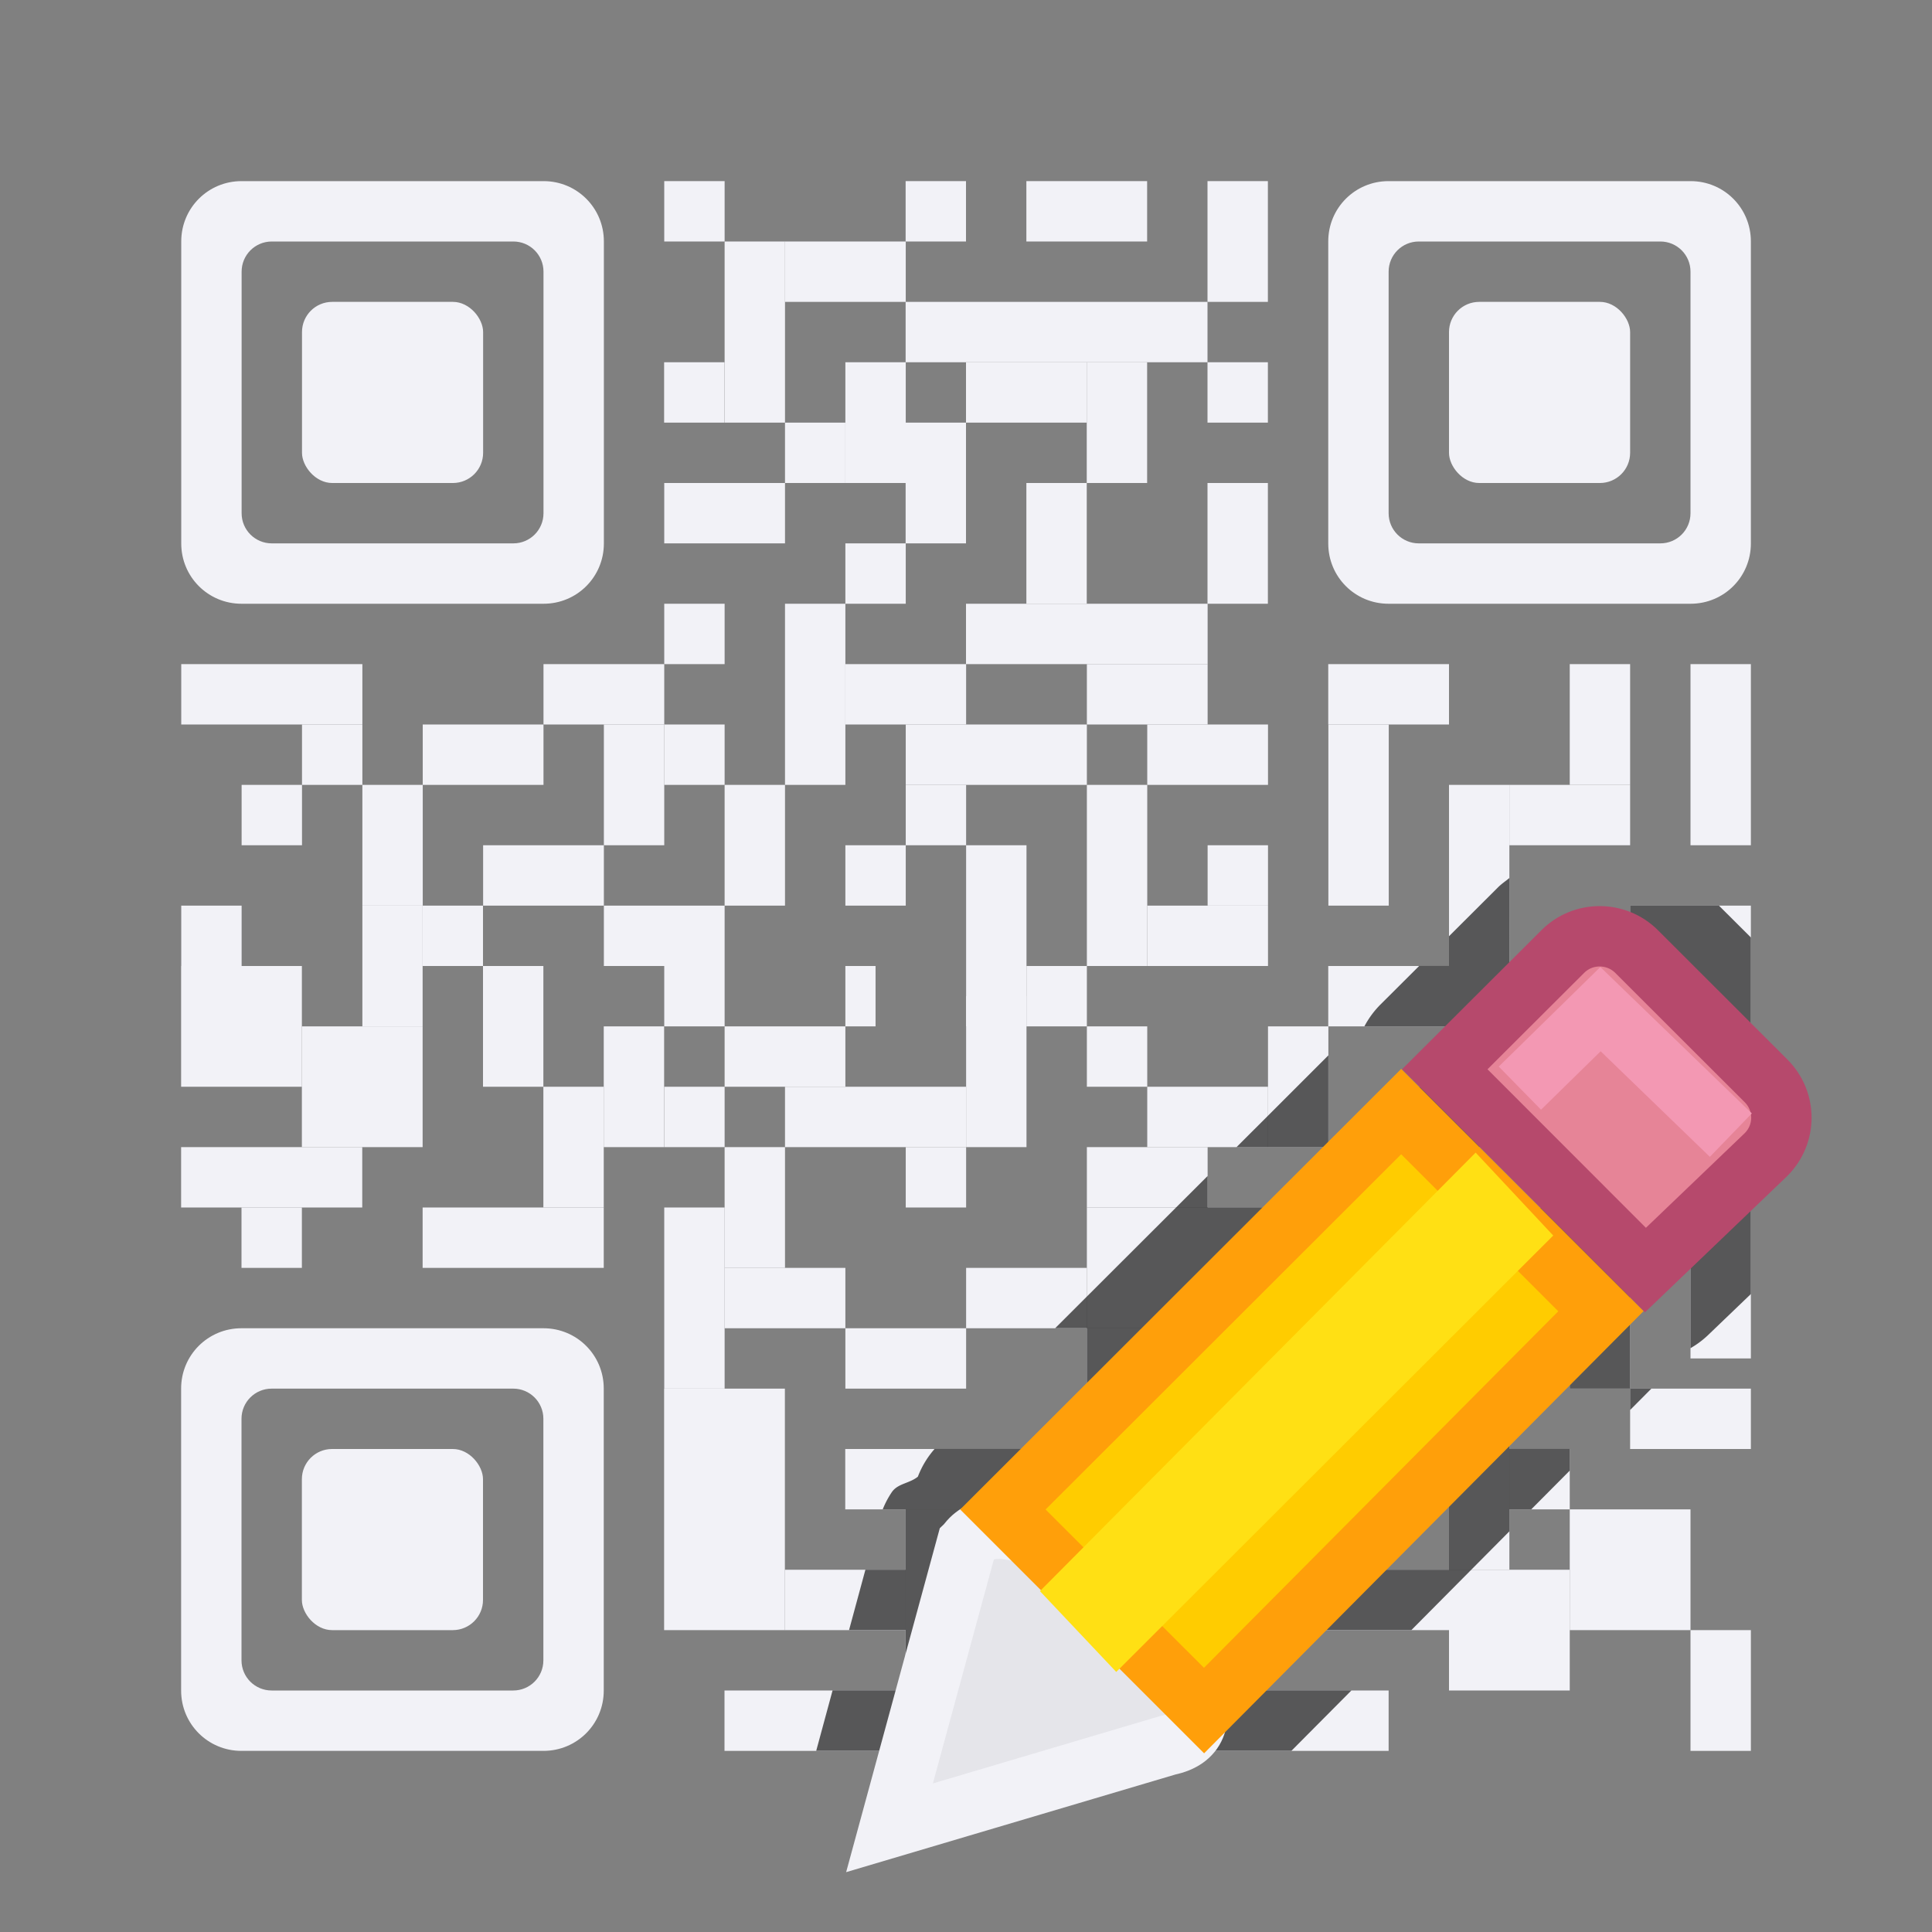 <svg height="32" viewBox="0 0 32 32" width="32" xmlns="http://www.w3.org/2000/svg"><rect x="0" y="0" width="32" height="32" fill="#808080" stroke="none"/><g fill="#f2f2f7"><path d="m4 3c-.553 0-.998.445-.998.998v5.004c0 .553.445.998.998.998h5.004c.553 0 .998-.445.998-.998v-5.004c0-.553-.445-.998-.998-.998zm.502 1h4c.277 0 .5.223.5.5v4c0 .277-.223.5-.5.5h-4c-.277 0-.5-.223-.5-.5v-4c0-.277.223-.5.5-.5z"/><path d="m22.998 3c-.553 0-.998.445-.998.998v5.004c0 .553.445.998.998.998h5.004c.553 0 .998-.445.998-.998v-5.004c0-.553-.445-.998-.998-.998zm.502 1h4c.277 0 .5.223.5.5v4c0 .277-.223.5-.5.5h-4c-.277 0-.5-.223-.5-.5v-4c0-.277.223-.5.5-.5z"/><path d="m3.998 22c-.553 0-.998.445-.998.998v5.004c0 .553.445.998.998.998h5.004c.553 0 .998-.445.998-.998v-5.004c0-.553-.445-.998-.998-.998zm.502 1h4c.277 0 .5.223.5.5v4c0 .277-.223.5-.5.5h-4c-.277 0-.5-.223-.5-.5v-4c0-.277.223-.5.5-.5z"/><rect height="3" rx=".5" width="3" x="5.002" y="5"/><rect height="3" rx=".5" width="3" x="24" y="5"/><rect height="3" rx=".5" width="3" x="5" y="24"/><path d="m11.002 3h1v1h-1z"/><path d="m12.002 4h1v3h-1z"/><path d="m13.002 4h2v1h-2z"/><path d="m13.002 7h1v1h-1z"/><path d="m11.002 8h2v1h-2z"/><path d="m19.002 12h2v1h-2z"/><path d="m18.002 13h1v3h-1z"/><path d="m20.002 14h1v1h-1z"/><path d="m22.002 12h1v3h-1z"/><path d="m15.002 12h3v1h-3z"/><path d="m16.002 14h1v3h-1z"/><path d="m14.002 14h1v1h-1z"/><path d="m15.002 13h1v1h-1z"/><path d="m17.002 16h1v1h-1z"/><path d="m18.002 17h1v1h-1z"/><path d="m19.002 18h2v1h-2z"/><path d="m19.002 15h2v1h-2z"/><path d="m21.002 17h1v2h-1z"/><path d="m3.002 11h3v1h-3z"/><path d="m6.002 13h1v2h-1z"/><path d="m7.002 12h2v1h-2z"/><path d="m9.002 11h2v1h-2z"/><path d="m10.002 12h1v2h-1z"/><path d="m5.002 12h1v1h-1z"/><path d="m4.002 13h1v1h-1z"/><path d="m3.002 15h1v1h-1z"/><path d="m10.002 15h2v1h-2z"/><path d="m12.002 13h1v2h-1z"/><path d="m13.002 10h1v3h-1z"/><path d="m12.002 17h2v1h-2z"/><path d="m11.002 16h1v1h-1z"/><path d="m14.002 11h2v1h-2z"/><path d="m13.002 18h3v1h-3z"/><path d="m16.002 21h2v1h-2z"/><path d="m12.002 19h1v2h-1z"/><path d="m18.002 19h2v1h-2z"/><path d="m16.002 16.5h1v2.5h-1z"/><path d="m12.002 21h2v1h-2z"/><path d="m11.002 18h1v1h-1z"/><path d="m15.002 19h1v1h-1z"/><path d="m14.002 16h.5v1h-.5z"/><path d="m18.002 20h3v2h-3z"/><path d="m22.002 19.5h1v1.5h-1z"/><path d="m18.002 11h2v1h-2z"/><path d="m8.002 14h2v1h-2z"/><path d="m11.002 20h1v3h-1z"/><path d="m18.002 22h1v1h-1z"/><path d="m14.002 22h2v1h-2z"/><path d="m21.002 22h2v1h-2z"/><path d="m14.002 6h1v2h-1z"/><path d="m14.002 9h1v1h-1z"/><path d="m11.002 10h1v1h-1z"/><path d="m11.002 12h1v1h-1z"/><path d="m15 7h1v2h-1z"/><path d="m16 10h4.002v1h-4.002z"/><path d="m18 6h1v2h-1z"/><path d="m17 8h1v2h-1z"/><path d="m16 6h2v1h-2z"/><path d="m15 5h5v1h-5z"/><path d="m20 8h1v2h-1z"/><path d="m22 11h2v1h-2z"/><path d="m24 13h1v4h-1z"/><path d="m22 16h2v1h-2z"/><path d="m25 13h2v1h-2z"/><path d="m26 11h1v2h-1z"/><path d="m28 11h1v3h-1z"/><path d="m27 15h2v1h-2z"/><path d="m25 16h2v2h-2z"/><path d="m26 19h1v4h-1z"/><path d="m23 18h2v1h-2z"/><path d="m24 20h2v2h-2z"/><path d="m27 18h1v1h-1z"/><path d="m28 16h1v1.5h-1z"/><path d="m28 19h1v3.5h-1z"/><path d="m14 24h4v1h-4z"/><path d="m17 25h3v3h-3z"/><path d="m11 23h2v4h-2z"/><path d="m13 26h2v1h-2z"/><path d="m15 25h1v3h-1z"/><path d="m12 28h3.5v1h-3.5z"/><path d="m20 24h3v1h-3z"/><path d="m24 23h1v3h-1z"/><path d="m21 26h3v1h-3z"/><path d="m25 24h1v1h-1z"/><path d="m24 26h2v2h-2z"/><path d="m26 25h2v2h-2z"/><path d="m27 23h2v1h-2z"/><path d="m28 27h1v2h-1z"/><path d="m5 17h2v2h-2z"/><path d="m7 20h3v1h-3z"/><path d="m8 16h1v2h-1z"/><path d="m10 17h1v2h-1z"/><path d="m9 18h1v2h-1z"/><path d="m6.002 15h.998v2h-.998z"/><path d="m7 15h1v1h-1z"/><path d="m3 16h2v2h-2z"/><path d="m3 19h3v1h-3z"/><path d="m4 20h1v1h-1z"/><path d="m17 3h2v1h-2z"/><path d="m15 3h1v1h-1z"/><path d="m19 28h4v1h-4z"/><path d="m20 3h1v2h-1z"/><path d="m20 6h1v1h-1z"/><path d="m11 6h1v1h-1z"/></g><path d="m25 14.543c-.061.05-.127.094-.184.15l-.816.814v.492h-.494l-.643.641a1.504 1.504 0 0 0 -.264.359h1.4 1v1h2v-2h-2zm2 1.457h1v1.5h1v-1.5-.473l-.529-.527h-1.471zm0 2v1h1v-1zm1 1v3.33a1.504 1.504 0 0 0 .289-.215l.711-.682v-2.434zm-1 0h-1v1h-2v2h2v1h1zm0 4v.354l.352-.354zm-2-5h-2v1h2zm-2.998-.52-1.521 1.52h.521 1zm-2 1.998-2.525 2.521h.525v1h1v-1h2v-2h-1zm1 2.521v1h2v-1zm1-2.5v1.5h1v-1.5zm1.998 3.5v3h-3v1h2.377l1.623-1.635v-.365h.363l.637-.641v-.359h-1v-1zm-8.52 1a1.504 1.504 0 0 0 -.277.459c-.138.113-.33.111-.43.254a1.504 1.504 0 0 0 -.152.287h.379v1h-.666l-.271 1h.938v1h-1.211l-.271 1h1.982v-1h.5v-3h1v3h2v1h2.389l.994-1h-2.383v-3h-2v-1zm4.52 1h3v-1h-3z" fill="#2d2d2d" fill-opacity=".784"/><g fill="#eac282" stroke-width=".857" transform="matrix(1.167 0 0 1.167 2.664 2.671)"><path d="m11.438 19.628-1.096 4.025 3.952-1.172c1.653-.34-2.065-3.992-2.855-2.854z" fill="#e5e5ea" stroke="#f2f2f7"/><path d="m20.42 11c-.19 0-.378.072-.523.217l-1.674 1.67 2.848 2.85 1.711-1.639c.291-.29.291-.757 0-1.047l-1.836-1.834c-.145-.145-.336-.217-.525-.217z" fill="#e68497" stroke="#b6496c"/><path d="m19.289 13.155 1.144-1.121 1.85 1.788" fill="none" stroke="#f398b3"/><path d="m17.604 13.488-5.653 5.647 2.855 2.854 5.633-5.668z" fill="#fc0" stroke="#ff9f0a"/><path d="m19.762 15.247-1.101-1.177-6.184 6.224 1.083 1.147z" fill="#ffe014"/></g></svg>